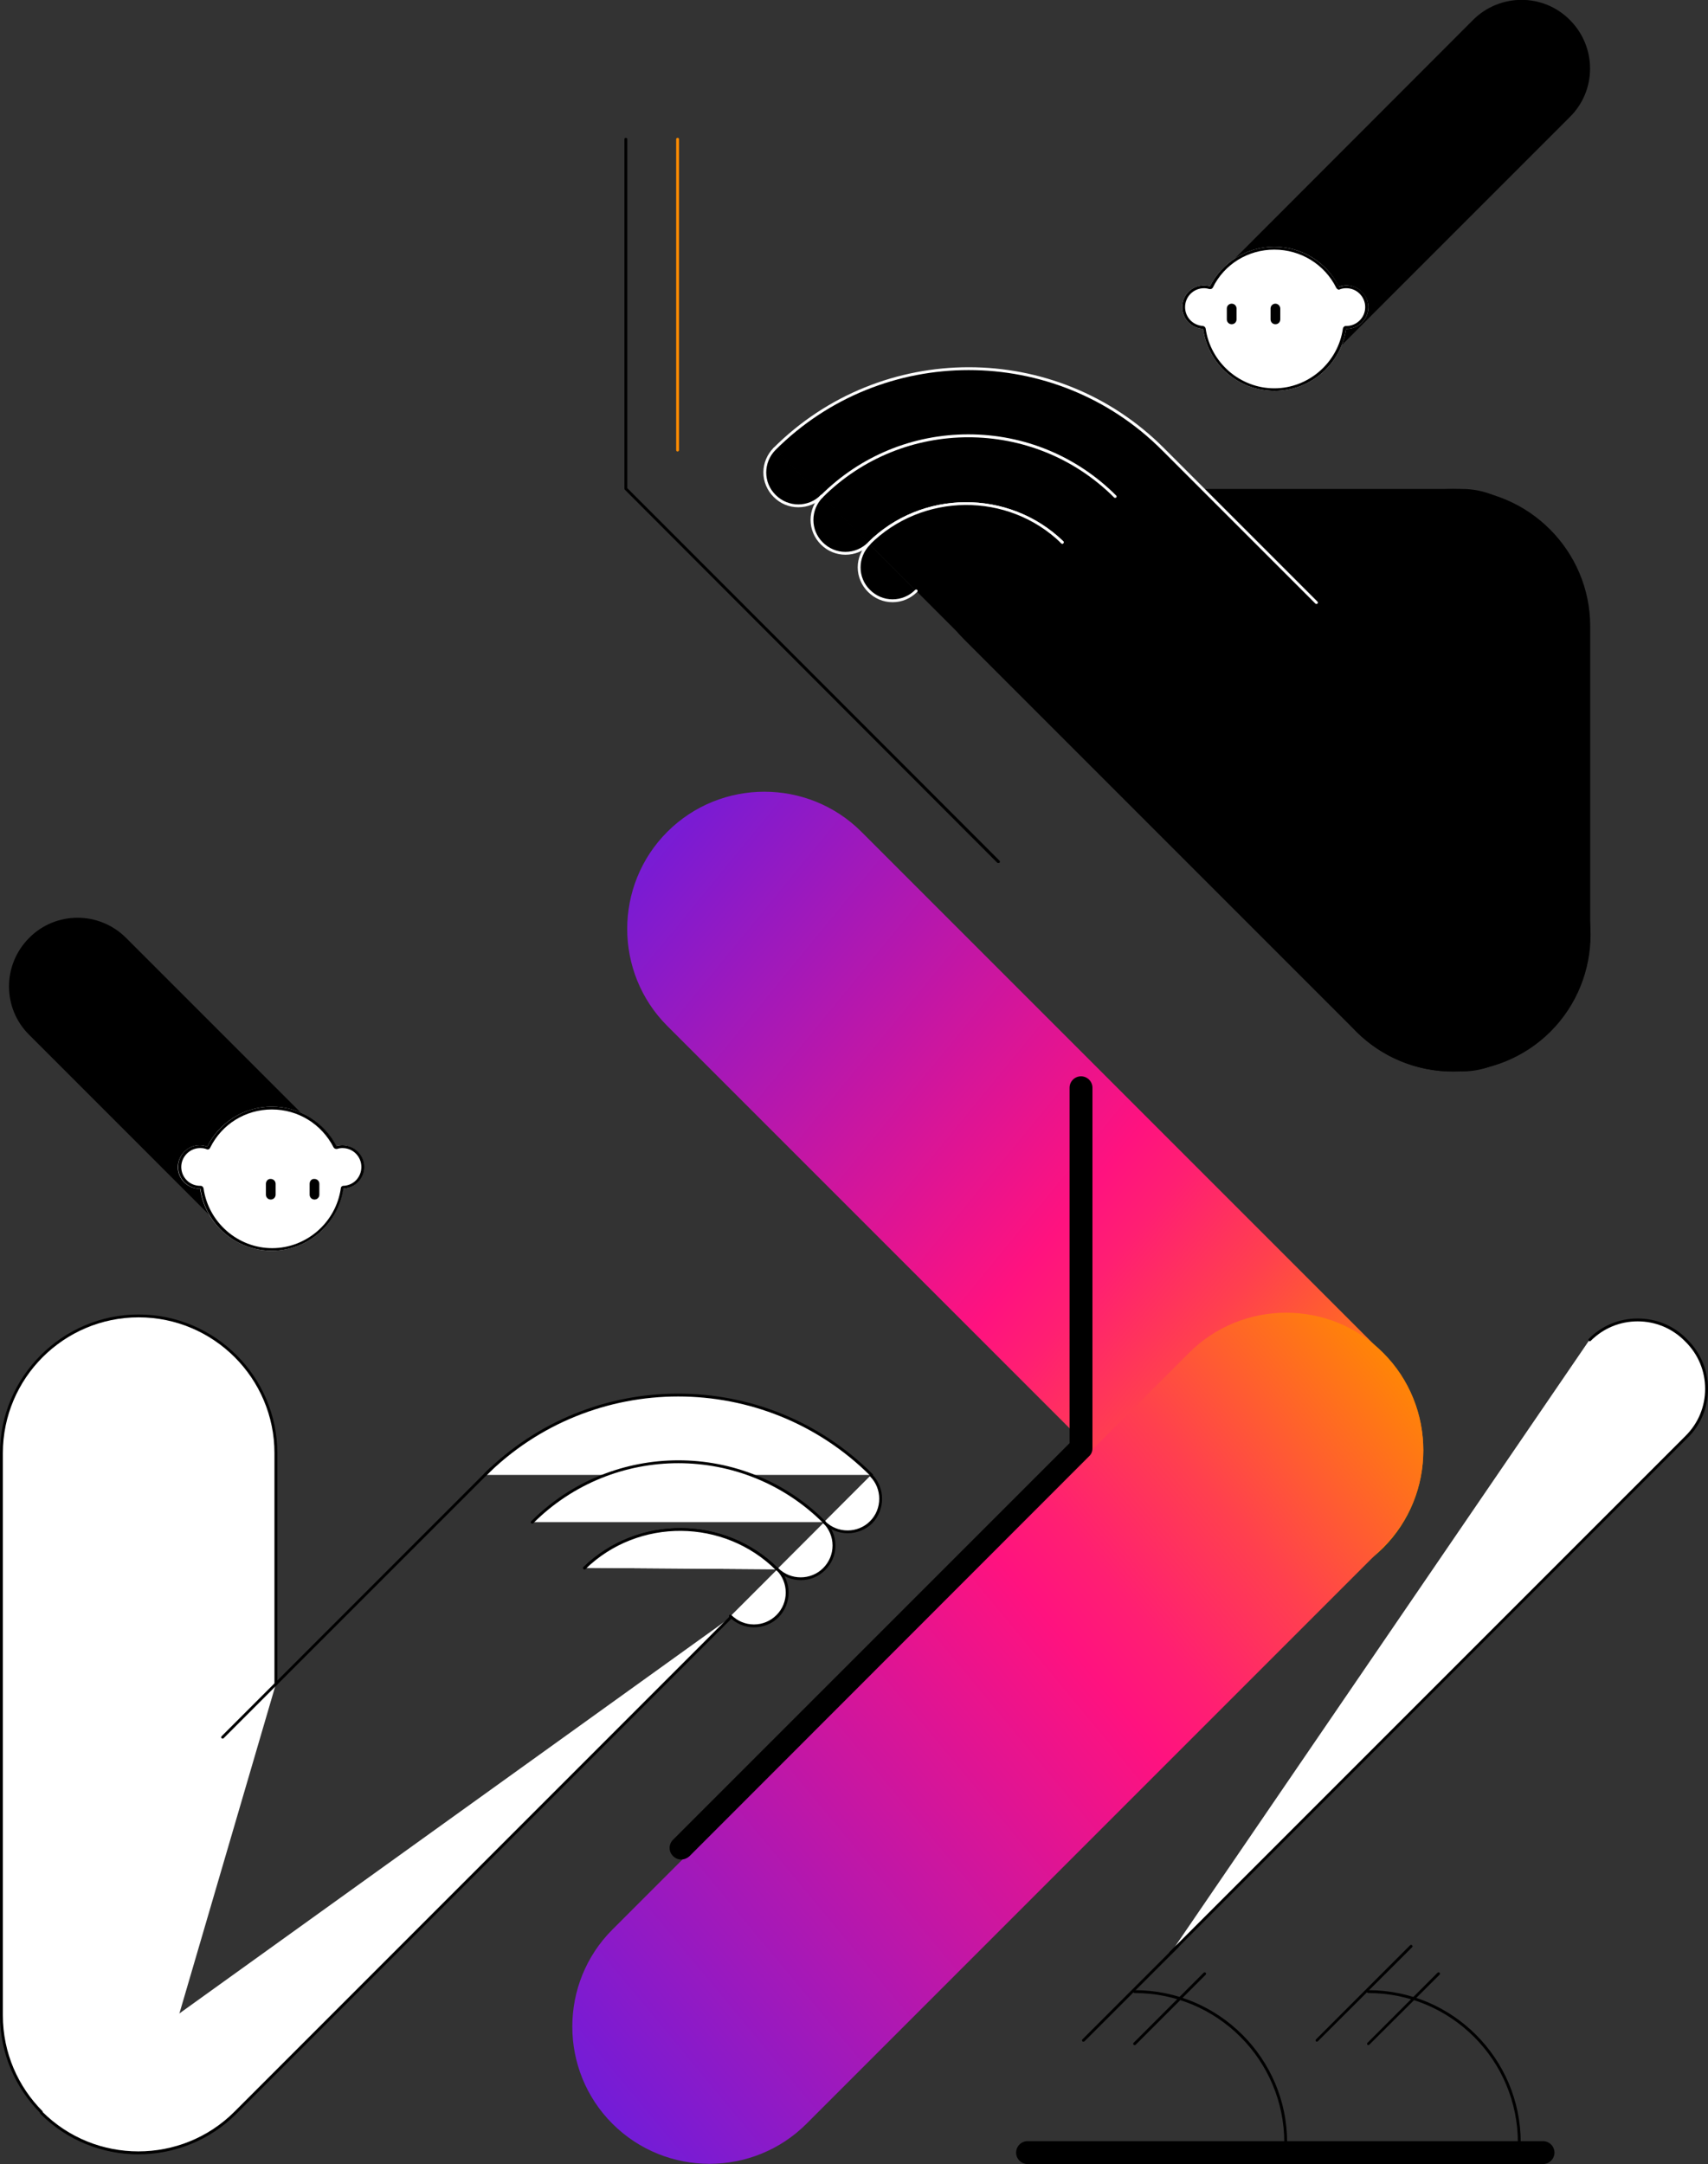 <?xml version="1.0" encoding="utf-8"?>
<!-- Generator: Adobe Illustrator 23.0.0, SVG Export Plug-In . SVG Version: 6.00 Build 0)  -->
<svg version="1.1" id="Layer_1" xmlns="http://www.w3.org/2000/svg" xmlns:xlink="http://www.w3.org/1999/xlink" x="0px" y="0px"
	 viewBox="0 0 597.4 756.8" style="enable-background:new 0 0 597.4 756.8;" xml:space="preserve">
<rect x="0" y="0" width="597.4" height="756.8" fill="#333333" stroke="none"/>
<style type="text/css">
	.st0{fill:url(#SVGID_1_);}
	.st1{fill:url(#SVGID_2_);}
	.st2{fill:#FFFFFF;}
	.st3{fill:#FF8B00;}
</style>
<g>
	<g>
		<linearGradient id="SVGID_1_" gradientUnits="userSpaceOnUse" x1="186.304" y1="275.006" x2="477.561" y2="513.485">
			<stop  offset="0" style="stop-color:#571EE9"/>
			<stop  offset="0.638" style="stop-color:#FF127F"/>
			<stop  offset="0.696" style="stop-color:#FF1F72"/>
			<stop  offset="0.804" style="stop-color:#FF404E"/>
			<stop  offset="0.949" style="stop-color:#FF7715"/>
			<stop  offset="1" style="stop-color:#FF8B00"/>
		</linearGradient>
		<path class="st0" d="M415.9,541.3L233.4,358.8c-18.7-18.7-18.7-49.2,0-67.9l0,0c18.7-18.7,49.2-18.7,67.9,0l182.5,182.5
			c18.7,18.7,18.7,49.2,0,67.9l0,0C465.1,559.9,434.6,559.9,415.9,541.3z"/>
	</g>
	<g>
		<linearGradient id="SVGID_2_" gradientUnits="userSpaceOnUse" x1="168.037" y1="758.035" x2="500.344" y2="482.415">
			<stop  offset="0" style="stop-color:#571EE9"/>
			<stop  offset="0.638" style="stop-color:#FF127F"/>
			<stop  offset="0.696" style="stop-color:#FF1F72"/>
			<stop  offset="0.804" style="stop-color:#FF404E"/>
			<stop  offset="0.949" style="stop-color:#FF7715"/>
			<stop  offset="1" style="stop-color:#FF8B00"/>
		</linearGradient>
		<path class="st1" d="M483.8,541L282.1,742.7c-18.7,18.7-49.2,18.7-67.9,0l0,0c-18.7-18.7-18.7-49.2,0-67.9l201.7-201.7
			c18.7-18.7,49.2-18.7,67.9,0l0,0C502.5,491.8,502.5,522.4,483.8,541z"/>
	</g>
	<path d="M422.9,171h88.5c15.8,0,28.5,12.8,28.5,28.5v146.7c0,15.8-12.8,28.5-28.5,28.5h0c-10,0-19.3-5.2-24.4-13.8l-88.5-146.7
		C387,195.3,400.7,171,422.9,171z"/>
	<path d="M474.4,360.8l-137-137c-18.7-18.7-18.7-49.2,0-67.9l0,0c18.7-18.7,49.2-18.7,67.9,0l137,137c18.7,18.7,18.7,49.2,0,67.9
		l0,0C523.6,379.4,493.1,379.4,474.4,360.8z"/>
	<path d="M460.2,326.8V219c0-26.4,21.6-48,48-48h0c26.4,0,48,21.6,48,48v107.7c0,26.4-21.6,48-48,48h0
		C481.8,374.8,460.2,353.2,460.2,326.8z"/>
	<g>
		<path class="st2" d="M225,513.6c18.7-18.7,49.2-18.7,67.9,0"/>
		<path d="M292.9,514.1c-0.1,0-0.3,0-0.4-0.1c-8.9-8.9-20.9-13.9-33.6-13.9s-24.7,4.9-33.6,13.9c-0.2,0.2-0.5,0.2-0.7,0
			s-0.2-0.5,0-0.7c9.1-9.1,21.3-14.1,34.3-14.1s25.2,5,34.3,14.1c0.2,0.2,0.2,0.5,0,0.7C293.2,514.1,293,514.1,292.9,514.1z"/>
	</g>
	<g>
		<g>
			<g>
				<path d="M406.7,157L406.7,157c-37.5-37.5-98.4-37.5-135.9,0l66.7,66.7L406.7,157z"/>
				<g>
					<path d="M270.8,157c37.5-37.5,98.4-37.5,135.9,0l0,0l53.7,53.7"/>
					<path class="st2" d="M460.5,211.2c-0.1,0-0.3,0-0.4-0.1l-53.7-53.7c-37.3-37.3-97.9-37.3-135.2,0c-0.2,0.2-0.5,0.2-0.7,0
						s-0.2-0.5,0-0.7c37.7-37.7,99-37.7,136.6,0l53.7,53.7c0.2,0.2,0.2,0.5,0,0.7C460.7,211.1,460.6,211.2,460.5,211.2z"/>
				</g>
				<g>
					<path d="M287.5,173.5c-4.6,4.6-12,4.6-16.5,0c-4.6-4.6-4.6-12,0-16.5"/>
					<path class="st2" d="M279.2,177.4c-3.3,0-6.3-1.3-8.6-3.6s-3.6-5.4-3.6-8.6s1.3-6.3,3.6-8.6c0.2-0.2,0.5-0.2,0.7,0
						s0.2,0.5,0,0.7c-4.4,4.4-4.4,11.5,0,15.8c4.4,4.4,11.5,4.4,15.8,0c0.2-0.2,0.5-0.2,0.7,0s0.2,0.5,0,0.7
						C285.5,176.2,282.5,177.4,279.2,177.4z"/>
				</g>
				<g>
					<path d="M371.6,189.6c-18.9-18.3-49-18.2-67.7,0.5"/>
					<path class="st2" d="M303.9,190.6c-0.1,0-0.3,0-0.4-0.1c-0.2-0.2-0.2-0.5,0-0.7c18.7-18.7,49.4-18.9,68.4-0.5
						c0.2,0.2,0.2,0.5,0,0.7c-0.2,0.2-0.5,0.2-0.7,0c-18.6-18.1-48.7-17.8-67,0.5C304.2,190.6,304.1,190.6,303.9,190.6z"/>
				</g>
				<g>
					<path d="M371.6,189.6c-18.9-18.3-49-18.2-67.7,0.5"/>
					<path class="st2" d="M303.9,190.6c-0.1,0-0.3,0-0.4-0.1c-0.2-0.2-0.2-0.5,0-0.7c18.7-18.7,49.4-18.9,68.4-0.5
						c0.2,0.2,0.2,0.5,0,0.7c-0.2,0.2-0.5,0.2-0.7,0c-18.6-18.1-48.7-17.8-67,0.5C304.2,190.6,304.1,190.6,303.9,190.6z"/>
				</g>
				<g>
					<path d="M303.9,190.1c-4.6,4.6-4.6,12,0,16.5c4.6,4.6,12,4.6,16.5,0"/>
					<path class="st2" d="M312.2,210.6c-3.3,0-6.3-1.3-8.6-3.6s-3.6-5.4-3.6-8.6s1.3-6.3,3.6-8.6c0.2-0.2,0.5-0.2,0.7,0
						s0.2,0.5,0,0.7c-4.4,4.4-4.4,11.5,0,15.8c2.1,2.1,4.9,3.3,7.9,3.3c3,0,5.8-1.2,7.9-3.3c0.2-0.2,0.5-0.2,0.7,0s0.2,0.5,0,0.7
						C318.5,209.3,315.5,210.6,312.2,210.6z"/>
				</g>
				<g>
					<path d="M287.5,173.5c-4.6,4.6-4.6,12,0,16.5c4.6,4.6,12,4.6,16.5,0"/>
					<path class="st2" d="M295.7,194c-3.1,0-6.2-1.2-8.6-3.6c-2.3-2.3-3.6-5.4-3.6-8.6s1.3-6.3,3.6-8.6c0.2-0.2,0.5-0.2,0.7,0
						s0.2,0.5,0,0.7c-4.4,4.4-4.4,11.5,0,15.8c2.1,2.1,4.9,3.3,7.9,3.3s5.8-1.2,7.9-3.3c0.2-0.2,0.5-0.2,0.7,0s0.2,0.5,0,0.7
						C302,192.8,298.9,194,295.7,194z"/>
				</g>
				<g>
					<path d="M390.1,173.6L390.1,173.6c-28.4-28.4-74.4-28.4-102.7,0"/>
					<path class="st2" d="M390.1,174.1c-0.1,0-0.3,0-0.4-0.1c-28.1-28.1-73.9-28.1-102,0c-0.2,0.2-0.5,0.2-0.7,0s-0.2-0.5,0-0.7
						c13.8-13.8,32.2-21.4,51.7-21.4c19.5,0,37.9,7.6,51.7,21.4c0.2,0.2,0.2,0.5,0,0.7C390.4,174,390.3,174.1,390.1,174.1z"/>
				</g>
			</g>
		</g>
	</g>
	<g>
		<path class="st2" d="M556,468.5c9.2-9.2,24.3-9.2,33.5,0l0.4,0.4c9.2,9.2,9.2,24.3,0,33.5L409.5,682.9"/>
		<path d="M409.5,683.4c-0.1,0-0.3,0-0.4-0.1c-0.2-0.2-0.2-0.5,0-0.7l180.5-180.5c4.4-4.4,6.8-10.2,6.8-16.4s-2.4-12-6.8-16.4
			l-0.4-0.4c-4.4-4.4-10.2-6.8-16.4-6.8s-12,2.4-16.4,6.8c-0.2,0.2-0.5,0.2-0.7,0s-0.2-0.5,0-0.7c4.6-4.6,10.6-7.1,17.1-7.1
			c6.5,0,12.6,2.5,17.1,7.1l0.4,0.4c4.5,4.5,7.1,10.6,7.1,17.1s-2.5,12.6-7.1,17.1L409.8,683.3C409.8,683.4,409.6,683.4,409.5,683.4
			z"/>
	</g>
	<g>
		<g>
			<path d="M539.7,756.8H359.4c-2.2,0-4-1.8-4-4s1.8-4,4-4h180.3c2.2,0,4,1.8,4,4S541.9,756.8,539.7,756.8z"/>
		</g>
		<g>
			<path d="M531.4,749.8c-0.3,0-0.5-0.2-0.5-0.5c0-28.8-23.4-52.3-52.3-52.3c-0.3,0-0.5-0.2-0.5-0.5s0.2-0.5,0.5-0.5
				c29.4,0,53.3,23.9,53.3,53.3C531.9,749.5,531.7,749.8,531.4,749.8z"/>
			<g>
				<line class="st2" x1="478.7" y1="714.7" x2="503.2" y2="690.1"/>
				<path d="M478.7,715.2c-0.1,0-0.3,0-0.4-0.1c-0.2-0.2-0.2-0.5,0-0.7l24.5-24.5c0.2-0.2,0.5-0.2,0.7,0s0.2,0.5,0,0.7L479,715
					C478.9,715.1,478.8,715.2,478.7,715.2z"/>
			</g>
			<g>
				<line class="st2" x1="460.7" y1="713.5" x2="493.6" y2="680.6"/>
				<path d="M460.7,714c-0.1,0-0.3,0-0.4-0.1c-0.2-0.2-0.2-0.5,0-0.7l32.9-32.9c0.2-0.2,0.5-0.2,0.7,0s0.2,0.5,0,0.7L461,713.8
					C460.9,713.9,460.8,714,460.7,714z"/>
			</g>
		</g>
		<g>
			<path d="M449.7,749.8c-0.3,0-0.5-0.2-0.5-0.5c0-28.8-23.4-52.3-52.3-52.3c-0.3,0-0.5-0.2-0.5-0.5s0.2-0.5,0.5-0.5
				c29.4,0,53.3,23.9,53.3,53.3C450.2,749.5,450,749.8,449.7,749.8z"/>
			<g>
				<line class="st2" x1="396.9" y1="714.7" x2="421.5" y2="690.1"/>
				<path d="M396.9,715.2c-0.1,0-0.3,0-0.4-0.1c-0.2-0.2-0.2-0.5,0-0.7l24.5-24.5c0.2-0.2,0.5-0.2,0.7,0s0.2,0.5,0,0.7L397.3,715
					C397.2,715.1,397.1,715.2,396.9,715.2z"/>
			</g>
			<g>
				<line class="st2" x1="379" y1="713.5" x2="411.9" y2="680.6"/>
				<path d="M379,714c-0.1,0-0.3,0-0.4-0.1c-0.2-0.2-0.2-0.5,0-0.7l32.9-32.9c0.2-0.2,0.5-0.2,0.7,0s0.2,0.5,0,0.7l-32.9,32.9
					C379.2,713.9,379.1,714,379,714z"/>
			</g>
		</g>
	</g>
	<g>
		<path d="M428.6,127.6L428.6,127.6c-9.4-9.4-9.4-24.6,0-33.9L515.2,7c9.4-9.4,24.6-9.4,33.9,0l0,0c9.4,9.4,9.4,24.6,0,33.9
			l-86.6,86.6C453.2,137,438,137,428.6,127.6z"/>
		<g>
			<g>
				<g>
					<path class="st2" d="M470.9,99.8c-0.9,0-1.8,0.2-2.6,0.5c-4.1-8.3-12.7-14-22.6-14c-9.8,0-18.3,5.6-22.5,13.8
						c-0.7-0.2-1.4-0.3-2.1-0.3c-4.2,0-7.6,3.4-7.6,7.6c0,4.1,3.2,7.4,7.3,7.6c1.7,12.3,12.2,21.7,25,21.7c12.7,0,23.3-9.5,25-21.7
						c0.1,0,0.2,0,0.2,0c4.2,0,7.6-3.4,7.6-7.6C478.5,103.2,475.1,99.8,470.9,99.8z"/>
					<path d="M445.7,87.3c9.2,0,17.6,5.1,21.7,13.4c0.2,0.3,0.5,0.6,0.9,0.6c0.1,0,0.2,0,0.3-0.1c0.8-0.3,1.5-0.4,2.3-0.4
						c3.7,0,6.6,3,6.6,6.6c0,3.7-3,6.6-6.6,6.6c0,0-0.1,0-0.1,0l-0.1,0c0,0,0,0,0,0c-0.5,0-0.9,0.4-1,0.9c-1.7,11.9-12,20.9-24,20.9
						c-12,0-22.3-9-24-20.9c-0.1-0.5-0.5-0.8-0.9-0.9c-3.6-0.2-6.3-3.1-6.3-6.6c0-3.7,3-6.6,6.6-6.6c0.6,0,1.3,0.1,1.9,0.3
						c0.1,0,0.2,0,0.3,0c0.4,0,0.7-0.2,0.9-0.5C428.2,92.4,436.5,87.3,445.7,87.3 M445.7,86.3c-9.8,0-18.3,5.6-22.5,13.8
						c-0.7-0.2-1.4-0.3-2.1-0.3c-4.2,0-7.6,3.4-7.6,7.6c0,4.1,3.2,7.4,7.3,7.6c1.7,12.3,12.2,21.7,25,21.7c12.7,0,23.3-9.5,25-21.7
						c0.1,0,0.2,0,0.2,0c4.2,0,7.6-3.4,7.6-7.6c0-4.2-3.4-7.6-7.6-7.6c-0.9,0-1.8,0.2-2.6,0.5C464.1,92,455.6,86.3,445.7,86.3
						L445.7,86.3z"/>
				</g>
				<path d="M432.5,107.9l0,3.8c0,1-0.8,1.7-1.7,1.7l0,0c-1,0-1.7-0.8-1.7-1.7l0-3.8c0-1,0.8-1.7,1.7-1.7l0,0
					C431.8,106.2,432.5,107,432.5,107.9z"/>
				<path d="M447.8,107.9l0,3.8c0,1-0.8,1.7-1.7,1.7l0,0c-1,0-1.7-0.8-1.7-1.7l0-3.8c0-1,0.8-1.7,1.7-1.7l0,0
					C447,106.2,447.8,107,447.8,107.9z"/>
			</g>
		</g>
	</g>
	<path d="M238.2,650.3c-1,0-2-0.4-2.8-1.2c-1.6-1.6-1.6-4.1,0-5.7l138.7-138.7V380.4c0-2.2,1.8-4,4-4s4,1.8,4,4v126.1
		c0,1.1-0.4,2.1-1.2,2.8L241.1,649.2C240.3,649.9,239.3,650.3,238.2,650.3z"/>
	<path d="M349.2,301.8c-0.1,0-0.3,0-0.4-0.1L218.5,171.2c-0.1-0.1-0.1-0.2-0.1-0.4V48.7c0-0.3,0.2-0.5,0.5-0.5s0.5,0.2,0.5,0.5v122
		L349.6,301c0.2,0.2,0.2,0.5,0,0.7C349.5,301.8,349.4,301.8,349.2,301.8z"/>
	<g>
		<path class="st3" d="M237,157.9c-0.3,0-0.5-0.2-0.5-0.5V48.7c0-0.3,0.2-0.5,0.5-0.5s0.5,0.2,0.5,0.5v108.7
			C237.5,157.6,237.3,157.9,237,157.9z"/>
	</g>
	<g>
		<path d="M111.8,429.6L111.8,429.6c9.4-9.4,9.4-24.6,0-33.9l-67.7-67.7c-9.4-9.4-24.6-9.4-33.9,0l0,0c-9.4,9.4-9.4,24.6,0,33.9
			l67.7,67.7C87.3,438.9,102.4,438.9,111.8,429.6z"/>
		<g>
			<g>
				<g>
					<path class="st2" d="M69.9,400.5c0.9,0,1.8,0.2,2.6,0.5c4.1-8.3,12.7-14,22.6-14c9.8,0,18.3,5.6,22.5,13.8
						c0.7-0.2,1.4-0.3,2.1-0.3c4.2,0,7.6,3.4,7.6,7.6c0,4.1-3.2,7.4-7.3,7.6c-1.7,12.3-12.2,21.7-25,21.7c-12.7,0-23.3-9.5-25-21.7
						c-0.1,0-0.2,0-0.2,0c-4.2,0-7.6-3.4-7.6-7.6C62.3,403.9,65.7,400.5,69.9,400.5z"/>
					<path d="M95.1,388c9.2,0,17.4,5.1,21.6,13.3c0.2,0.3,0.5,0.5,0.9,0.5c0.1,0,0.2,0,0.3,0c0.6-0.2,1.2-0.3,1.9-0.3
						c3.7,0,6.6,3,6.6,6.6c0,3.6-2.8,6.5-6.3,6.6c-0.5,0-0.9,0.4-0.9,0.9c-1.7,11.9-12,20.9-24,20.9c-12,0-22.3-9-24-20.9
						c-0.1-0.5-0.5-0.9-1-0.9c0,0,0,0,0,0c0,0-0.1,0-0.1,0c0,0,0,0-0.1,0c-3.7,0-6.6-3-6.6-6.6s3-6.6,6.6-6.6c0.8,0,1.6,0.1,2.3,0.4
						c0.1,0,0.2,0.1,0.3,0.1c0.4,0,0.7-0.2,0.9-0.6C77.6,393.1,85.9,388,95.1,388 M95.1,387c-9.9,0-18.4,5.7-22.6,14
						c-0.8-0.3-1.7-0.5-2.6-0.5c-4.2,0-7.6,3.4-7.6,7.6c0,4.2,3.4,7.6,7.6,7.6c0.1,0,0.2,0,0.2,0c1.7,12.3,12.2,21.7,25,21.7
						c12.7,0,23.3-9.5,25-21.7c4.1-0.2,7.3-3.5,7.3-7.6c0-4.2-3.4-7.6-7.6-7.6c-0.7,0-1.5,0.1-2.1,0.3C113.5,392.6,105,387,95.1,387
						L95.1,387z"/>
				</g>
				<path d="M108.3,414l0,3.8c0,1,0.8,1.7,1.7,1.7l0,0c1,0,1.7-0.8,1.7-1.7l0-3.8c0-1-0.8-1.7-1.7-1.7l0,0
					C109,412.2,108.3,413,108.3,414z"/>
				<path d="M93,414l0,3.8c0,1,0.8,1.7,1.7,1.7l0,0c1,0,1.7-0.8,1.7-1.7l0-3.8c0-1-0.8-1.7-1.7-1.7l0,0C93.8,412.2,93,413,93,414z"
					/>
			</g>
		</g>
	</g>
	<g>
		<path class="st2" d="M48.5,752.8L48.5,752.8c-26.4,0-48-21.6-48-48l0-196.6c0-26.4,21.6-48,48-48h0c26.4,0,48,21.6,48,48v80.7"/>
		<path d="M48.5,753.3C21.8,753.3,0,731.6,0,704.8V508.2c0-26.7,21.8-48.5,48.5-48.5c26.7,0,48.5,21.8,48.5,48.5v80.7
			c0,0.3-0.2,0.5-0.5,0.5s-0.5-0.2-0.5-0.5v-80.7c0-26.2-21.3-47.5-47.5-47.5S1,482,1,508.2v196.6c0,26.2,21.3,47.5,47.5,47.5
			c0.3,0,0.5,0.2,0.5,0.5S48.8,753.3,48.5,753.3z"/>
	</g>
	<g>
		<path class="st2" d="M255.7,565.5L82.4,738.8c-18.7,18.7-49.2,18.7-67.9,0l0,0"/>
		<path d="M48.4,753.4c-12.4,0-24.8-4.7-34.3-14.2c-0.2-0.2-0.2-0.5,0-0.7s0.5-0.2,0.7,0c18.5,18.5,48.7,18.5,67.2,0l173.3-173.3
			c0.2-0.2,0.5-0.2,0.7,0s0.2,0.5,0,0.7L82.7,739.2C73.3,748.6,60.9,753.4,48.4,753.4z"/>
	</g>
	<g>
		<g>
			<g>
				<g>
					<path class="st2" d="M169.6,515.8L169.6,515.8c37.4-37.4,97.9-37.4,135.3,0"/>
					<path d="M304.9,516.3c-0.1,0-0.3,0-0.4-0.1c-37.1-37.1-97.5-37.1-134.6,0l-0.7-0.7c37.5-37.5,98.5-37.5,136,0
						c0.2,0.2,0.2,0.5,0,0.7C305.1,516.2,305,516.3,304.9,516.3z"/>
				</g>
				<g>
					<path class="st2" d="M204.5,548.3c18.8-18.2,48.8-18.1,67.4,0.5"/>
					<path d="M271.9,549.3c-0.1,0-0.3,0-0.4-0.1c-18.2-18.2-48.2-18.5-66.7-0.5c-0.2,0.2-0.5,0.2-0.7,0c-0.2-0.2-0.2-0.5,0-0.7
						c18.9-18.3,49.5-18.1,68.1,0.5c0.2,0.2,0.2,0.5,0,0.7C272.2,549.2,272,549.3,271.9,549.3z"/>
				</g>
				<g>
					<path class="st2" d="M204.5,548.3c18.8-18.2,48.8-18.1,67.4,0.5"/>
					<path d="M271.9,549.3c-0.1,0-0.3,0-0.4-0.1c-18.2-18.2-48.2-18.5-66.7-0.5c-0.2,0.2-0.5,0.2-0.7,0c-0.2-0.2-0.2-0.5,0-0.7
						c18.9-18.3,49.5-18.1,68.1,0.5c0.2,0.2,0.2,0.5,0,0.7C272.2,549.2,272,549.3,271.9,549.3z"/>
				</g>
				<g>
					<path class="st2" d="M271.9,548.8c4.5,4.5,4.5,11.9,0,16.5c-4.5,4.5-11.9,4.5-16.5,0"/>
					<path d="M263.7,569.1c-3.2,0-6.3-1.3-8.6-3.6c-0.2-0.2-0.2-0.5,0-0.7s0.5-0.2,0.7,0c2.1,2.1,4.9,3.3,7.9,3.3
						c3,0,5.8-1.2,7.9-3.3c4.3-4.3,4.3-11.4,0-15.7c-0.2-0.2-0.2-0.5,0-0.7s0.5-0.2,0.7,0c4.7,4.7,4.7,12.4,0,17.2
						C270,567.9,266.9,569.1,263.7,569.1z"/>
				</g>
				<g>
					<path class="st2" d="M288.3,532.3c4.5,4.5,4.5,11.9,0,16.5c-4.5,4.5-11.9,4.5-16.5,0"/>
					<path d="M280.1,552.6c-3.1,0-6.2-1.2-8.6-3.5c-0.2-0.2-0.2-0.5,0-0.7s0.5-0.2,0.7,0c4.3,4.3,11.4,4.3,15.7,0
						c2.1-2.1,3.3-4.9,3.3-7.9c0-3-1.2-5.8-3.3-7.9c-0.2-0.2-0.2-0.5,0-0.7s0.5-0.2,0.7,0c2.3,2.3,3.6,5.3,3.6,8.6s-1.3,6.3-3.6,8.6
						C286.3,551.4,283.2,552.6,280.1,552.6z"/>
				</g>
				<g>
					<path class="st2" d="M304.7,515.8c4.5,4.5,4.5,11.9,0,16.5c-4.5,4.5-11.9,4.5-16.5,0"/>
					<path d="M296.5,536.2c-3.1,0-6.2-1.2-8.6-3.5c-0.2-0.2-0.2-0.5,0-0.7s0.5-0.2,0.7,0c4.3,4.3,11.4,4.3,15.7,0
						c4.3-4.3,4.3-11.4,0-15.7c-0.2-0.2-0.2-0.5,0-0.7s0.5-0.2,0.7,0c4.7,4.7,4.7,12.4,0,17.2C302.7,535,299.6,536.2,296.5,536.2z"
						/>
				</g>
				<g>
					<path class="st2" d="M186.1,532.3L186.1,532.3c28.2-28.2,74-28.2,102.2,0"/>
					<path d="M288.4,532.8c-0.1,0-0.3,0-0.4-0.1c-28-28-73.5-28-101.5,0c-0.2,0.2-0.5,0.2-0.7,0s-0.2-0.5,0-0.7
						c28.4-28.4,74.6-28.4,102.9,0c0.2,0.2,0.2,0.5,0,0.7C288.6,532.8,288.5,532.8,288.4,532.8z"/>
				</g>
			</g>
		</g>
	</g>
	<g>
		<line class="st2" x1="171.8" y1="513.6" x2="77.9" y2="607.5"/>
		<path d="M77.9,608c-0.1,0-0.3,0-0.4-0.1c-0.2-0.2-0.2-0.5,0-0.7l93.9-93.9c0.2-0.2,0.5-0.2,0.7,0s0.2,0.5,0,0.7l-93.9,93.9
			C78.2,608,78.1,608,77.9,608z"/>
	</g>
</g>
</svg>
